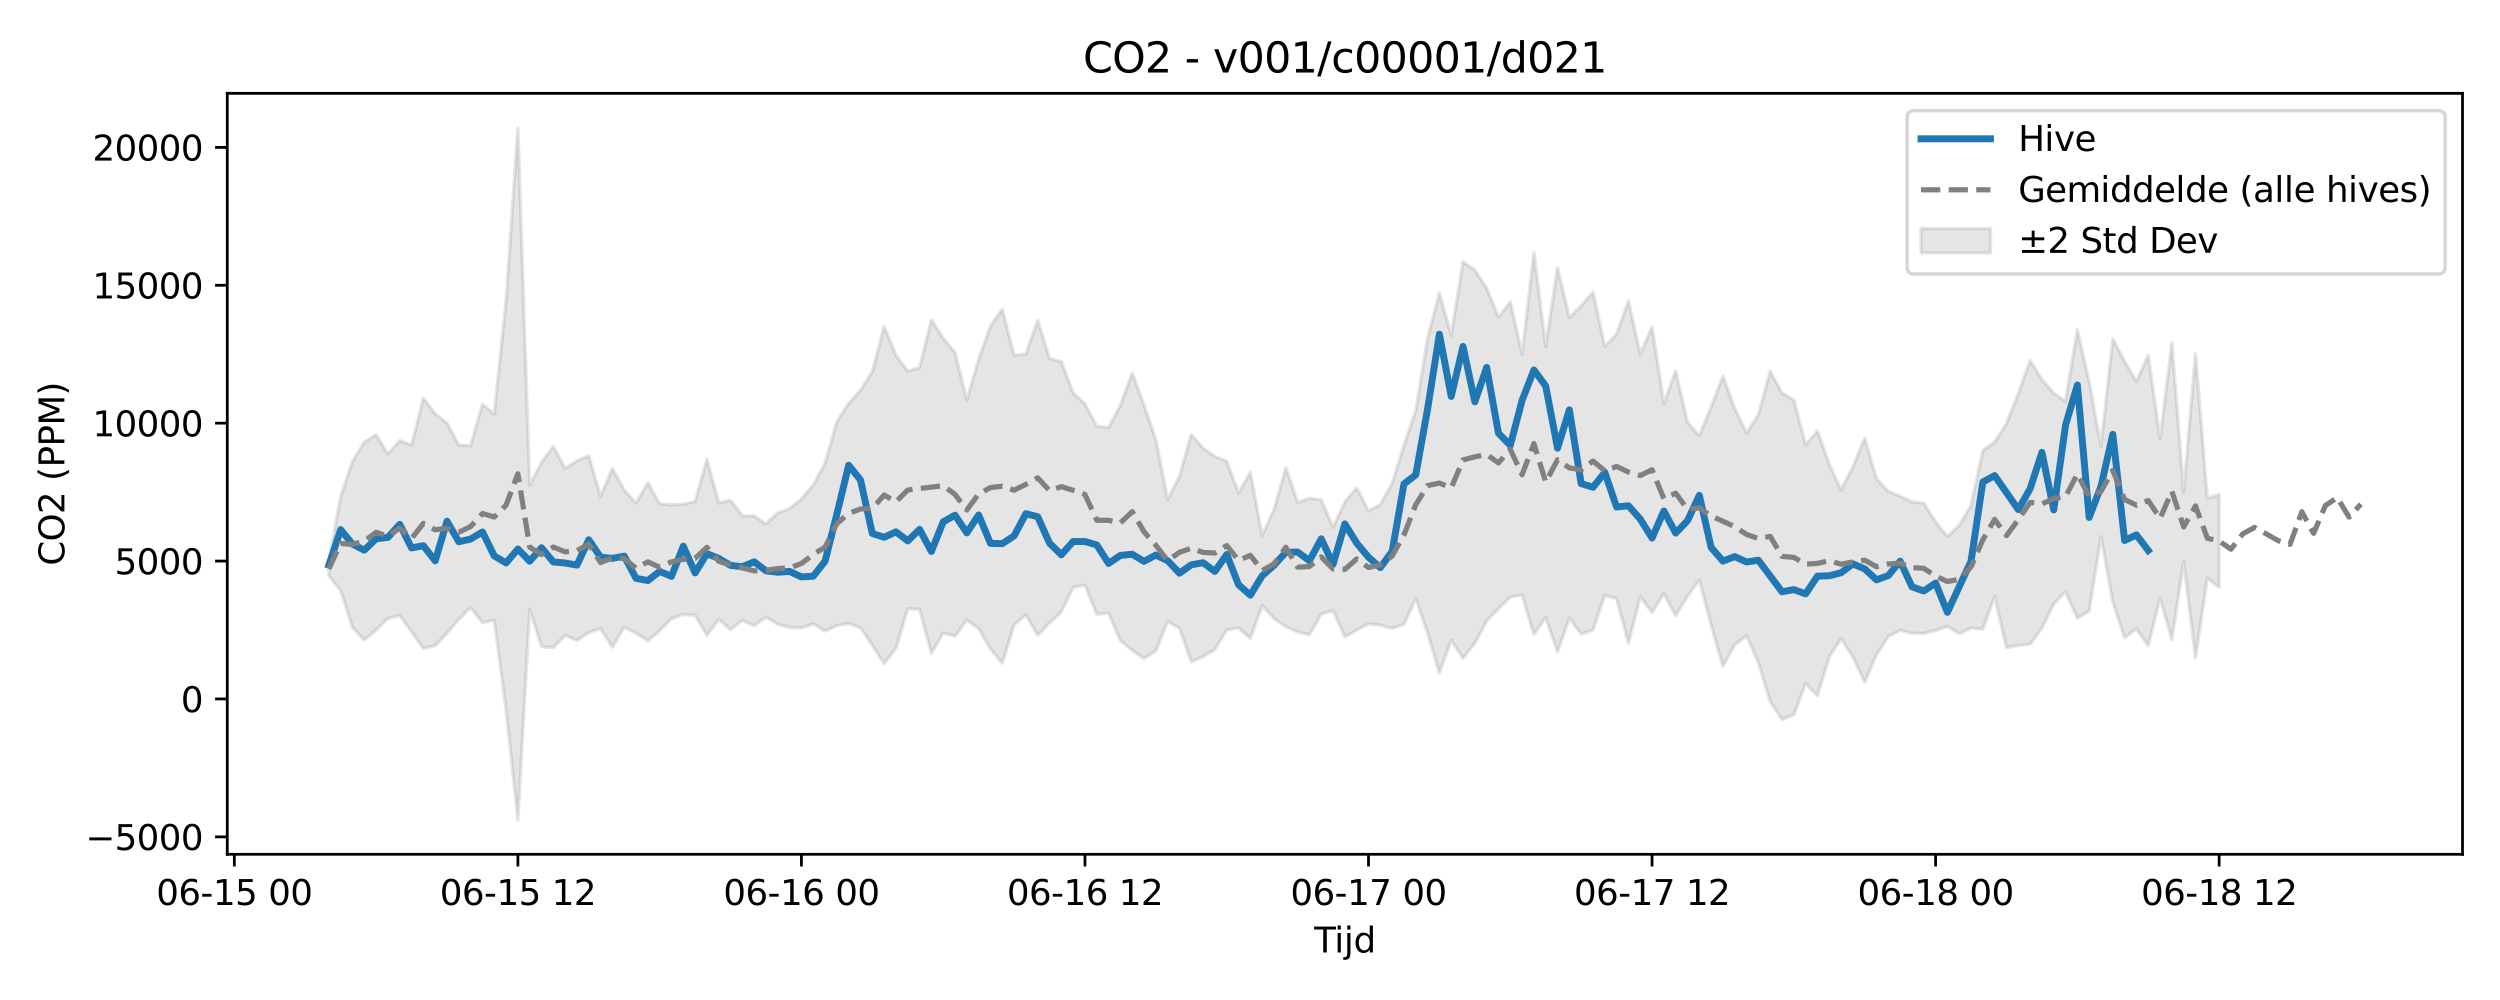 <?xml version="1.0" encoding="utf-8" standalone="no"?>
<!DOCTYPE svg PUBLIC "-//W3C//DTD SVG 1.1//EN"
  "http://www.w3.org/Graphics/SVG/1.1/DTD/svg11.dtd">
<svg xmlns:xlink="http://www.w3.org/1999/xlink" width="720pt" height="288pt" viewBox="0 0 720 288" xmlns="http://www.w3.org/2000/svg" version="1.1">
 <defs>
  <style type="text/css">*{stroke-linejoin: round; stroke-linecap: butt}</style>
 </defs>
 <g id="figure_1">
  <g id="patch_1">
   <path d="M 0 288 
L 720 288 
L 720 0 
L 0 0 
z
" style="fill: #ffffff"/>
  </g>
  <g id="axes_1">
   <g id="patch_2">
    <path d="M 65.45 246.04 
L 709.2 246.04 
L 709.2 26.88 
L 65.45 26.88 
z
" style="fill: #ffffff"/>
   </g>
   <g id="FillBetweenPolyCollection_1">
    <defs>
     <path id="m08ee8666ab" d="M 94.711 -126.259 
L 94.711 -122.174 
L 98.114 -117.931 
L 101.516 -107.316 
L 104.919 -103.682 
L 108.321 -106.59 
L 111.724 -109.899 
L 115.126 -110.711 
L 118.529 -106.063 
L 121.931 -101.258 
L 125.334 -102.054 
L 128.736 -105.59 
L 132.139 -109.633 
L 135.541 -113.046 
L 138.944 -108.654 
L 142.346 -109.371 
L 145.749 -83.58 
L 149.151 -51.922 
L 152.554 -112.604 
L 155.956 -101.773 
L 159.359 -101.484 
L 162.761 -105.042 
L 166.164 -103.551 
L 169.566 -105.84 
L 172.968 -106.954 
L 176.371 -101.615 
L 179.773 -107.307 
L 183.176 -105.653 
L 186.578 -103.421 
L 189.981 -106.327 
L 193.383 -109.816 
L 196.786 -111.025 
L 200.188 -110.796 
L 203.591 -105.009 
L 206.993 -109.615 
L 210.396 -106.638 
L 213.798 -109.355 
L 217.201 -107.757 
L 220.603 -110.27 
L 224.006 -108.201 
L 227.408 -107.299 
L 230.811 -107.111 
L 234.213 -108.323 
L 237.616 -106.271 
L 241.018 -107.834 
L 244.421 -108.431 
L 247.823 -107.189 
L 251.226 -102.196 
L 254.628 -96.897 
L 258.031 -101.253 
L 261.433 -112.696 
L 264.836 -112.519 
L 268.238 -99.861 
L 271.641 -105.693 
L 275.043 -104.758 
L 278.446 -109.466 
L 281.848 -106.975 
L 285.25 -101.075 
L 288.653 -97.002 
L 292.055 -108.002 
L 295.458 -110.962 
L 298.86 -105.039 
L 302.263 -108.609 
L 305.665 -111.819 
L 309.068 -118.778 
L 312.47 -119.501 
L 315.873 -111.116 
L 319.275 -111.425 
L 322.678 -103.491 
L 326.08 -100.711 
L 329.483 -98.356 
L 332.885 -100.538 
L 336.288 -108.984 
L 339.69 -107.026 
L 343.093 -97.409 
L 346.495 -98.893 
L 349.898 -100.966 
L 353.3 -106.58 
L 356.703 -107.15 
L 360.105 -104.107 
L 363.508 -113.606 
L 366.91 -109.884 
L 370.313 -107.488 
L 373.715 -105.976 
L 377.118 -105.194 
L 380.52 -111.151 
L 383.923 -112.146 
L 387.325 -104.604 
L 390.727 -106.54 
L 394.13 -108.271 
L 397.532 -107.964 
L 400.935 -106.998 
L 404.337 -108.181 
L 407.74 -115.594 
L 411.142 -105.748 
L 414.545 -94.215 
L 417.947 -103.611 
L 421.35 -98.43 
L 424.752 -102.735 
L 428.155 -109.166 
L 431.557 -112.701 
L 434.96 -116.091 
L 438.362 -116.6 
L 441.765 -105.274 
L 445.167 -110.151 
L 448.57 -100.209 
L 451.972 -109.945 
L 455.375 -105.41 
L 458.777 -106.566 
L 462.18 -116.543 
L 465.582 -115.591 
L 468.985 -102.75 
L 472.387 -116.097 
L 475.79 -111.635 
L 479.192 -117.035 
L 482.595 -110.698 
L 485.997 -116.31 
L 489.4 -120.926 
L 492.802 -108.047 
L 496.204 -96.128 
L 499.607 -102.298 
L 503.009 -104.86 
L 506.412 -97.214 
L 509.814 -85.988 
L 513.217 -80.753 
L 516.619 -82.165 
L 520.022 -91.142 
L 523.424 -87.588 
L 526.827 -98.827 
L 530.229 -104.102 
L 533.632 -98.799 
L 537.034 -91.526 
L 540.437 -99.445 
L 543.839 -104.655 
L 547.242 -106.492 
L 550.644 -105.613 
L 554.047 -105.587 
L 557.449 -106.434 
L 560.852 -107.606 
L 564.254 -105.497 
L 567.657 -107.121 
L 571.059 -106.812 
L 574.462 -116.172 
L 577.864 -101.449 
L 581.267 -102.103 
L 584.669 -102.481 
L 588.072 -107.085 
L 591.474 -114.094 
L 594.877 -117.582 
L 598.279 -109.937 
L 601.682 -112.037 
L 605.084 -133.442 
L 608.486 -114.664 
L 611.889 -104.344 
L 615.291 -106.932 
L 618.694 -102.026 
L 622.096 -115.751 
L 625.499 -103.803 
L 628.901 -126.204 
L 632.304 -98.542 
L 635.706 -121.495 
L 639.109 -118.858 
L 639.109 -145.543 
L 639.109 -145.543 
L 635.706 -144.495 
L 632.304 -186.048 
L 628.901 -146.265 
L 625.499 -189.263 
L 622.096 -161.611 
L 618.694 -185.644 
L 615.291 -178.091 
L 611.889 -183.967 
L 608.486 -190.369 
L 605.084 -159.495 
L 601.682 -178.01 
L 598.279 -193.067 
L 594.877 -172.331 
L 591.474 -174.769 
L 588.072 -178.666 
L 584.669 -184.164 
L 581.267 -174.564 
L 577.864 -166.038 
L 574.462 -160.664 
L 571.059 -158.318 
L 567.657 -142.372 
L 564.254 -136.734 
L 560.852 -133.458 
L 557.449 -137.692 
L 554.047 -143.074 
L 550.644 -143.444 
L 547.242 -145.122 
L 543.839 -146.484 
L 540.437 -150.126 
L 537.034 -161.817 
L 533.632 -153.579 
L 530.229 -146.901 
L 526.827 -154.209 
L 523.424 -163.898 
L 520.022 -159.916 
L 516.619 -172.79 
L 513.217 -174.785 
L 509.814 -181.071 
L 506.412 -168.58 
L 503.009 -163.292 
L 499.607 -170.343 
L 496.204 -179.655 
L 492.802 -170.774 
L 489.4 -162.52 
L 485.997 -166.365 
L 482.595 -181.236 
L 479.192 -171.739 
L 475.79 -193.778 
L 472.387 -185.99 
L 468.985 -201.357 
L 465.582 -191.724 
L 462.18 -188.265 
L 458.777 -203.861 
L 455.375 -199.935 
L 451.972 -196.555 
L 448.57 -210.935 
L 445.167 -188.146 
L 441.765 -215.228 
L 438.362 -185.948 
L 434.96 -201.094 
L 431.557 -196.664 
L 428.155 -205.072 
L 424.752 -210.168 
L 421.35 -212.626 
L 417.947 -191.352 
L 414.545 -203.545 
L 411.142 -190.545 
L 407.74 -169.712 
L 404.337 -159.716 
L 400.935 -148.796 
L 397.532 -142.647 
L 394.13 -140.849 
L 390.727 -147.487 
L 387.325 -143.492 
L 383.923 -136.087 
L 380.52 -144.093 
L 377.118 -144.479 
L 373.715 -143.342 
L 370.313 -153.26 
L 366.91 -141.267 
L 363.508 -133.773 
L 360.105 -152.015 
L 356.703 -146.021 
L 353.3 -155.19 
L 349.898 -156.514 
L 346.495 -158.899 
L 343.093 -162.836 
L 339.69 -150.833 
L 336.288 -144.131 
L 332.885 -161.365 
L 329.483 -171.324 
L 326.08 -180.578 
L 322.678 -171.322 
L 319.275 -164.854 
L 315.873 -165.238 
L 312.47 -171.685 
L 309.068 -174.815 
L 305.665 -183.863 
L 302.263 -184.768 
L 298.86 -195.735 
L 295.458 -186.06 
L 292.055 -185.655 
L 288.653 -198.959 
L 285.25 -194.086 
L 281.848 -184.501 
L 278.446 -172.765 
L 275.043 -186.476 
L 271.641 -190.555 
L 268.238 -195.904 
L 264.836 -182.135 
L 261.433 -181.066 
L 258.031 -185.698 
L 254.628 -193.991 
L 251.226 -180.906 
L 247.823 -175.632 
L 244.421 -171.829 
L 241.018 -166.573 
L 237.616 -154.562 
L 234.213 -148.34 
L 230.811 -144.297 
L 227.408 -141.555 
L 224.006 -140.299 
L 220.603 -137.127 
L 217.201 -139.417 
L 213.798 -139.465 
L 210.396 -143.922 
L 206.993 -143.095 
L 203.591 -155.714 
L 200.188 -143.597 
L 196.786 -142.789 
L 193.383 -142.579 
L 189.981 -142.916 
L 186.578 -148.944 
L 183.176 -143.097 
L 179.773 -146.927 
L 176.371 -153.07 
L 172.968 -145.032 
L 169.566 -156.709 
L 166.164 -155.269 
L 162.761 -153.07 
L 159.359 -159.448 
L 155.956 -154.785 
L 152.554 -148.272 
L 149.151 -251.158 
L 145.749 -201.471 
L 142.346 -168.814 
L 138.944 -171.554 
L 135.541 -159.676 
L 132.139 -159.793 
L 128.736 -166.129 
L 125.334 -168.806 
L 121.931 -173.262 
L 118.529 -159.774 
L 115.126 -161.117 
L 111.724 -157.29 
L 108.321 -162.764 
L 104.919 -160.688 
L 101.516 -155.123 
L 98.114 -145.018 
L 94.711 -126.259 
z
" style="stroke: #808080; stroke-opacity: 0.2"/>
    </defs>
    <g clip-path="url(#p2c557bd6a2)">
     <use xlink:href="#m08ee8666ab" x="0" y="288" style="fill: #808080; fill-opacity: 0.2; stroke: #808080; stroke-opacity: 0.2"/>
    </g>
   </g>
   <g id="matplotlib.axis_1">
    <g id="xtick_1">
     <g id="line2d_1">
      <defs>
       <path id="mcee0e3a8ef" d="M 0 0 
L 0 3.5 
" style="stroke: #000000; stroke-width: 0.8"/>
      </defs>
      <g>
       <use xlink:href="#mcee0e3a8ef" x="67.491" y="246.04" style="stroke: #000000; stroke-width: 0.8"/>
      </g>
     </g>
     <g id="text_1">
      <!-- 06-15 00 -->
      <g transform="translate(45.011 260.638) scale(0.1 -0.1)">
       <defs>
        <path id="DejaVuSans-30" d="M 2034 4250 
Q 1547 4250 1301 3770 
Q 1056 3291 1056 2328 
Q 1056 1369 1301 889 
Q 1547 409 2034 409 
Q 2525 409 2770 889 
Q 3016 1369 3016 2328 
Q 3016 3291 2770 3770 
Q 2525 4250 2034 4250 
z
M 2034 4750 
Q 2819 4750 3233 4129 
Q 3647 3509 3647 2328 
Q 3647 1150 3233 529 
Q 2819 -91 2034 -91 
Q 1250 -91 836 529 
Q 422 1150 422 2328 
Q 422 3509 836 4129 
Q 1250 4750 2034 4750 
z
" transform="scale(0.016)"/>
        <path id="DejaVuSans-36" d="M 2113 2584 
Q 1688 2584 1439 2293 
Q 1191 2003 1191 1497 
Q 1191 994 1439 701 
Q 1688 409 2113 409 
Q 2538 409 2786 701 
Q 3034 994 3034 1497 
Q 3034 2003 2786 2293 
Q 2538 2584 2113 2584 
z
M 3366 4563 
L 3366 3988 
Q 3128 4100 2886 4159 
Q 2644 4219 2406 4219 
Q 1781 4219 1451 3797 
Q 1122 3375 1075 2522 
Q 1259 2794 1537 2939 
Q 1816 3084 2150 3084 
Q 2853 3084 3261 2657 
Q 3669 2231 3669 1497 
Q 3669 778 3244 343 
Q 2819 -91 2113 -91 
Q 1303 -91 875 529 
Q 447 1150 447 2328 
Q 447 3434 972 4092 
Q 1497 4750 2381 4750 
Q 2619 4750 2861 4703 
Q 3103 4656 3366 4563 
z
" transform="scale(0.016)"/>
        <path id="DejaVuSans-2d" d="M 313 2009 
L 1997 2009 
L 1997 1497 
L 313 1497 
L 313 2009 
z
" transform="scale(0.016)"/>
        <path id="DejaVuSans-31" d="M 794 531 
L 1825 531 
L 1825 4091 
L 703 3866 
L 703 4441 
L 1819 4666 
L 2450 4666 
L 2450 531 
L 3481 531 
L 3481 0 
L 794 0 
L 794 531 
z
" transform="scale(0.016)"/>
        <path id="DejaVuSans-35" d="M 691 4666 
L 3169 4666 
L 3169 4134 
L 1269 4134 
L 1269 2991 
Q 1406 3038 1543 3061 
Q 1681 3084 1819 3084 
Q 2600 3084 3056 2656 
Q 3513 2228 3513 1497 
Q 3513 744 3044 326 
Q 2575 -91 1722 -91 
Q 1428 -91 1123 -41 
Q 819 9 494 109 
L 494 744 
Q 775 591 1075 516 
Q 1375 441 1709 441 
Q 2250 441 2565 725 
Q 2881 1009 2881 1497 
Q 2881 1984 2565 2268 
Q 2250 2553 1709 2553 
Q 1456 2553 1204 2497 
Q 953 2441 691 2322 
L 691 4666 
z
" transform="scale(0.016)"/>
        <path id="DejaVuSans-20" transform="scale(0.016)"/>
       </defs>
       <use xlink:href="#DejaVuSans-30"/>
       <use xlink:href="#DejaVuSans-36" transform="translate(63.623 0)"/>
       <use xlink:href="#DejaVuSans-2d" transform="translate(127.246 0)"/>
       <use xlink:href="#DejaVuSans-31" transform="translate(163.33 0)"/>
       <use xlink:href="#DejaVuSans-35" transform="translate(226.953 0)"/>
       <use xlink:href="#DejaVuSans-20" transform="translate(290.576 0)"/>
       <use xlink:href="#DejaVuSans-30" transform="translate(322.363 0)"/>
       <use xlink:href="#DejaVuSans-30" transform="translate(385.986 0)"/>
      </g>
     </g>
    </g>
    <g id="xtick_2">
     <g id="line2d_2">
      <g>
       <use xlink:href="#mcee0e3a8ef" x="149.151" y="246.04" style="stroke: #000000; stroke-width: 0.8"/>
      </g>
     </g>
     <g id="text_2">
      <!-- 06-15 12 -->
      <g transform="translate(126.671 260.638) scale(0.1 -0.1)">
       <defs>
        <path id="DejaVuSans-32" d="M 1228 531 
L 3431 531 
L 3431 0 
L 469 0 
L 469 531 
Q 828 903 1448 1529 
Q 2069 2156 2228 2338 
Q 2531 2678 2651 2914 
Q 2772 3150 2772 3378 
Q 2772 3750 2511 3984 
Q 2250 4219 1831 4219 
Q 1534 4219 1204 4116 
Q 875 4013 500 3803 
L 500 4441 
Q 881 4594 1212 4672 
Q 1544 4750 1819 4750 
Q 2544 4750 2975 4387 
Q 3406 4025 3406 3419 
Q 3406 3131 3298 2873 
Q 3191 2616 2906 2266 
Q 2828 2175 2409 1742 
Q 1991 1309 1228 531 
z
" transform="scale(0.016)"/>
       </defs>
       <use xlink:href="#DejaVuSans-30"/>
       <use xlink:href="#DejaVuSans-36" transform="translate(63.623 0)"/>
       <use xlink:href="#DejaVuSans-2d" transform="translate(127.246 0)"/>
       <use xlink:href="#DejaVuSans-31" transform="translate(163.33 0)"/>
       <use xlink:href="#DejaVuSans-35" transform="translate(226.953 0)"/>
       <use xlink:href="#DejaVuSans-20" transform="translate(290.576 0)"/>
       <use xlink:href="#DejaVuSans-31" transform="translate(322.363 0)"/>
       <use xlink:href="#DejaVuSans-32" transform="translate(385.986 0)"/>
      </g>
     </g>
    </g>
    <g id="xtick_3">
     <g id="line2d_3">
      <g>
       <use xlink:href="#mcee0e3a8ef" x="230.811" y="246.04" style="stroke: #000000; stroke-width: 0.8"/>
      </g>
     </g>
     <g id="text_3">
      <!-- 06-16 00 -->
      <g transform="translate(208.33 260.638) scale(0.1 -0.1)">
       <use xlink:href="#DejaVuSans-30"/>
       <use xlink:href="#DejaVuSans-36" transform="translate(63.623 0)"/>
       <use xlink:href="#DejaVuSans-2d" transform="translate(127.246 0)"/>
       <use xlink:href="#DejaVuSans-31" transform="translate(163.33 0)"/>
       <use xlink:href="#DejaVuSans-36" transform="translate(226.953 0)"/>
       <use xlink:href="#DejaVuSans-20" transform="translate(290.576 0)"/>
       <use xlink:href="#DejaVuSans-30" transform="translate(322.363 0)"/>
       <use xlink:href="#DejaVuSans-30" transform="translate(385.986 0)"/>
      </g>
     </g>
    </g>
    <g id="xtick_4">
     <g id="line2d_4">
      <g>
       <use xlink:href="#mcee0e3a8ef" x="312.47" y="246.04" style="stroke: #000000; stroke-width: 0.8"/>
      </g>
     </g>
     <g id="text_4">
      <!-- 06-16 12 -->
      <g transform="translate(289.99 260.638) scale(0.1 -0.1)">
       <use xlink:href="#DejaVuSans-30"/>
       <use xlink:href="#DejaVuSans-36" transform="translate(63.623 0)"/>
       <use xlink:href="#DejaVuSans-2d" transform="translate(127.246 0)"/>
       <use xlink:href="#DejaVuSans-31" transform="translate(163.33 0)"/>
       <use xlink:href="#DejaVuSans-36" transform="translate(226.953 0)"/>
       <use xlink:href="#DejaVuSans-20" transform="translate(290.576 0)"/>
       <use xlink:href="#DejaVuSans-31" transform="translate(322.363 0)"/>
       <use xlink:href="#DejaVuSans-32" transform="translate(385.986 0)"/>
      </g>
     </g>
    </g>
    <g id="xtick_5">
     <g id="line2d_5">
      <g>
       <use xlink:href="#mcee0e3a8ef" x="394.13" y="246.04" style="stroke: #000000; stroke-width: 0.8"/>
      </g>
     </g>
     <g id="text_5">
      <!-- 06-17 00 -->
      <g transform="translate(371.649 260.638) scale(0.1 -0.1)">
       <defs>
        <path id="DejaVuSans-37" d="M 525 4666 
L 3525 4666 
L 3525 4397 
L 1831 0 
L 1172 0 
L 2766 4134 
L 525 4134 
L 525 4666 
z
" transform="scale(0.016)"/>
       </defs>
       <use xlink:href="#DejaVuSans-30"/>
       <use xlink:href="#DejaVuSans-36" transform="translate(63.623 0)"/>
       <use xlink:href="#DejaVuSans-2d" transform="translate(127.246 0)"/>
       <use xlink:href="#DejaVuSans-31" transform="translate(163.33 0)"/>
       <use xlink:href="#DejaVuSans-37" transform="translate(226.953 0)"/>
       <use xlink:href="#DejaVuSans-20" transform="translate(290.576 0)"/>
       <use xlink:href="#DejaVuSans-30" transform="translate(322.363 0)"/>
       <use xlink:href="#DejaVuSans-30" transform="translate(385.986 0)"/>
      </g>
     </g>
    </g>
    <g id="xtick_6">
     <g id="line2d_6">
      <g>
       <use xlink:href="#mcee0e3a8ef" x="475.79" y="246.04" style="stroke: #000000; stroke-width: 0.8"/>
      </g>
     </g>
     <g id="text_6">
      <!-- 06-17 12 -->
      <g transform="translate(453.309 260.638) scale(0.1 -0.1)">
       <use xlink:href="#DejaVuSans-30"/>
       <use xlink:href="#DejaVuSans-36" transform="translate(63.623 0)"/>
       <use xlink:href="#DejaVuSans-2d" transform="translate(127.246 0)"/>
       <use xlink:href="#DejaVuSans-31" transform="translate(163.33 0)"/>
       <use xlink:href="#DejaVuSans-37" transform="translate(226.953 0)"/>
       <use xlink:href="#DejaVuSans-20" transform="translate(290.576 0)"/>
       <use xlink:href="#DejaVuSans-31" transform="translate(322.363 0)"/>
       <use xlink:href="#DejaVuSans-32" transform="translate(385.986 0)"/>
      </g>
     </g>
    </g>
    <g id="xtick_7">
     <g id="line2d_7">
      <g>
       <use xlink:href="#mcee0e3a8ef" x="557.449" y="246.04" style="stroke: #000000; stroke-width: 0.8"/>
      </g>
     </g>
     <g id="text_7">
      <!-- 06-18 00 -->
      <g transform="translate(534.969 260.638) scale(0.1 -0.1)">
       <defs>
        <path id="DejaVuSans-38" d="M 2034 2216 
Q 1584 2216 1326 1975 
Q 1069 1734 1069 1313 
Q 1069 891 1326 650 
Q 1584 409 2034 409 
Q 2484 409 2743 651 
Q 3003 894 3003 1313 
Q 3003 1734 2745 1975 
Q 2488 2216 2034 2216 
z
M 1403 2484 
Q 997 2584 770 2862 
Q 544 3141 544 3541 
Q 544 4100 942 4425 
Q 1341 4750 2034 4750 
Q 2731 4750 3128 4425 
Q 3525 4100 3525 3541 
Q 3525 3141 3298 2862 
Q 3072 2584 2669 2484 
Q 3125 2378 3379 2068 
Q 3634 1759 3634 1313 
Q 3634 634 3220 271 
Q 2806 -91 2034 -91 
Q 1263 -91 848 271 
Q 434 634 434 1313 
Q 434 1759 690 2068 
Q 947 2378 1403 2484 
z
M 1172 3481 
Q 1172 3119 1398 2916 
Q 1625 2713 2034 2713 
Q 2441 2713 2670 2916 
Q 2900 3119 2900 3481 
Q 2900 3844 2670 4047 
Q 2441 4250 2034 4250 
Q 1625 4250 1398 4047 
Q 1172 3844 1172 3481 
z
" transform="scale(0.016)"/>
       </defs>
       <use xlink:href="#DejaVuSans-30"/>
       <use xlink:href="#DejaVuSans-36" transform="translate(63.623 0)"/>
       <use xlink:href="#DejaVuSans-2d" transform="translate(127.246 0)"/>
       <use xlink:href="#DejaVuSans-31" transform="translate(163.33 0)"/>
       <use xlink:href="#DejaVuSans-38" transform="translate(226.953 0)"/>
       <use xlink:href="#DejaVuSans-20" transform="translate(290.576 0)"/>
       <use xlink:href="#DejaVuSans-30" transform="translate(322.363 0)"/>
       <use xlink:href="#DejaVuSans-30" transform="translate(385.986 0)"/>
      </g>
     </g>
    </g>
    <g id="xtick_8">
     <g id="line2d_8">
      <g>
       <use xlink:href="#mcee0e3a8ef" x="639.109" y="246.04" style="stroke: #000000; stroke-width: 0.8"/>
      </g>
     </g>
     <g id="text_8">
      <!-- 06-18 12 -->
      <g transform="translate(616.628 260.638) scale(0.1 -0.1)">
       <use xlink:href="#DejaVuSans-30"/>
       <use xlink:href="#DejaVuSans-36" transform="translate(63.623 0)"/>
       <use xlink:href="#DejaVuSans-2d" transform="translate(127.246 0)"/>
       <use xlink:href="#DejaVuSans-31" transform="translate(163.33 0)"/>
       <use xlink:href="#DejaVuSans-38" transform="translate(226.953 0)"/>
       <use xlink:href="#DejaVuSans-20" transform="translate(290.576 0)"/>
       <use xlink:href="#DejaVuSans-31" transform="translate(322.363 0)"/>
       <use xlink:href="#DejaVuSans-32" transform="translate(385.986 0)"/>
      </g>
     </g>
    </g>
    <g id="text_9">
     <!-- Tijd -->
     <g transform="translate(378.475 274.317) scale(0.1 -0.1)">
      <defs>
       <path id="DejaVuSans-54" d="M -19 4666 
L 3928 4666 
L 3928 4134 
L 2272 4134 
L 2272 0 
L 1638 0 
L 1638 4134 
L -19 4134 
L -19 4666 
z
" transform="scale(0.016)"/>
       <path id="DejaVuSans-69" d="M 603 3500 
L 1178 3500 
L 1178 0 
L 603 0 
L 603 3500 
z
M 603 4863 
L 1178 4863 
L 1178 4134 
L 603 4134 
L 603 4863 
z
" transform="scale(0.016)"/>
       <path id="DejaVuSans-6a" d="M 603 3500 
L 1178 3500 
L 1178 -63 
Q 1178 -731 923 -1031 
Q 669 -1331 103 -1331 
L -116 -1331 
L -116 -844 
L 38 -844 
Q 366 -844 484 -692 
Q 603 -541 603 -63 
L 603 3500 
z
M 603 4863 
L 1178 4863 
L 1178 4134 
L 603 4134 
L 603 4863 
z
" transform="scale(0.016)"/>
       <path id="DejaVuSans-64" d="M 2906 2969 
L 2906 4863 
L 3481 4863 
L 3481 0 
L 2906 0 
L 2906 525 
Q 2725 213 2448 61 
Q 2172 -91 1784 -91 
Q 1150 -91 751 415 
Q 353 922 353 1747 
Q 353 2572 751 3078 
Q 1150 3584 1784 3584 
Q 2172 3584 2448 3432 
Q 2725 3281 2906 2969 
z
M 947 1747 
Q 947 1113 1208 752 
Q 1469 391 1925 391 
Q 2381 391 2643 752 
Q 2906 1113 2906 1747 
Q 2906 2381 2643 2742 
Q 2381 3103 1925 3103 
Q 1469 3103 1208 2742 
Q 947 2381 947 1747 
z
" transform="scale(0.016)"/>
      </defs>
      <use xlink:href="#DejaVuSans-54"/>
      <use xlink:href="#DejaVuSans-69" transform="translate(57.959 0)"/>
      <use xlink:href="#DejaVuSans-6a" transform="translate(85.742 0)"/>
      <use xlink:href="#DejaVuSans-64" transform="translate(113.525 0)"/>
     </g>
    </g>
   </g>
   <g id="matplotlib.axis_2">
    <g id="ytick_1">
     <g id="line2d_9">
      <defs>
       <path id="me240474c2d" d="M 0 0 
L -3.5 0 
" style="stroke: #000000; stroke-width: 0.8"/>
      </defs>
      <g>
       <use xlink:href="#me240474c2d" x="65.45" y="241.011" style="stroke: #000000; stroke-width: 0.8"/>
      </g>
     </g>
     <g id="text_10">
      <!-- −5000 -->
      <g transform="translate(24.62 244.81) scale(0.1 -0.1)">
       <defs>
        <path id="DejaVuSans-2212" d="M 678 2272 
L 4684 2272 
L 4684 1741 
L 678 1741 
L 678 2272 
z
" transform="scale(0.016)"/>
       </defs>
       <use xlink:href="#DejaVuSans-2212"/>
       <use xlink:href="#DejaVuSans-35" transform="translate(83.789 0)"/>
       <use xlink:href="#DejaVuSans-30" transform="translate(147.412 0)"/>
       <use xlink:href="#DejaVuSans-30" transform="translate(211.035 0)"/>
       <use xlink:href="#DejaVuSans-30" transform="translate(274.658 0)"/>
      </g>
     </g>
    </g>
    <g id="ytick_2">
     <g id="line2d_10">
      <g>
       <use xlink:href="#me240474c2d" x="65.45" y="201.298" style="stroke: #000000; stroke-width: 0.8"/>
      </g>
     </g>
     <g id="text_11">
      <!-- 0 -->
      <g transform="translate(52.087 205.098) scale(0.1 -0.1)">
       <use xlink:href="#DejaVuSans-30"/>
      </g>
     </g>
    </g>
    <g id="ytick_3">
     <g id="line2d_11">
      <g>
       <use xlink:href="#me240474c2d" x="65.45" y="161.586" style="stroke: #000000; stroke-width: 0.8"/>
      </g>
     </g>
     <g id="text_12">
      <!-- 5000 -->
      <g transform="translate(33 165.385) scale(0.1 -0.1)">
       <use xlink:href="#DejaVuSans-35"/>
       <use xlink:href="#DejaVuSans-30" transform="translate(63.623 0)"/>
       <use xlink:href="#DejaVuSans-30" transform="translate(127.246 0)"/>
       <use xlink:href="#DejaVuSans-30" transform="translate(190.869 0)"/>
      </g>
     </g>
    </g>
    <g id="ytick_4">
     <g id="line2d_12">
      <g>
       <use xlink:href="#me240474c2d" x="65.45" y="121.874" style="stroke: #000000; stroke-width: 0.8"/>
      </g>
     </g>
     <g id="text_13">
      <!-- 10000 -->
      <g transform="translate(26.637 125.673) scale(0.1 -0.1)">
       <use xlink:href="#DejaVuSans-31"/>
       <use xlink:href="#DejaVuSans-30" transform="translate(63.623 0)"/>
       <use xlink:href="#DejaVuSans-30" transform="translate(127.246 0)"/>
       <use xlink:href="#DejaVuSans-30" transform="translate(190.869 0)"/>
       <use xlink:href="#DejaVuSans-30" transform="translate(254.492 0)"/>
      </g>
     </g>
    </g>
    <g id="ytick_5">
     <g id="line2d_13">
      <g>
       <use xlink:href="#me240474c2d" x="65.45" y="82.162" style="stroke: #000000; stroke-width: 0.8"/>
      </g>
     </g>
     <g id="text_14">
      <!-- 15000 -->
      <g transform="translate(26.637 85.961) scale(0.1 -0.1)">
       <use xlink:href="#DejaVuSans-31"/>
       <use xlink:href="#DejaVuSans-35" transform="translate(63.623 0)"/>
       <use xlink:href="#DejaVuSans-30" transform="translate(127.246 0)"/>
       <use xlink:href="#DejaVuSans-30" transform="translate(190.869 0)"/>
       <use xlink:href="#DejaVuSans-30" transform="translate(254.492 0)"/>
      </g>
     </g>
    </g>
    <g id="ytick_6">
     <g id="line2d_14">
      <g>
       <use xlink:href="#me240474c2d" x="65.45" y="42.449" style="stroke: #000000; stroke-width: 0.8"/>
      </g>
     </g>
     <g id="text_15">
      <!-- 20000 -->
      <g transform="translate(26.637 46.248) scale(0.1 -0.1)">
       <use xlink:href="#DejaVuSans-32"/>
       <use xlink:href="#DejaVuSans-30" transform="translate(63.623 0)"/>
       <use xlink:href="#DejaVuSans-30" transform="translate(127.246 0)"/>
       <use xlink:href="#DejaVuSans-30" transform="translate(190.869 0)"/>
       <use xlink:href="#DejaVuSans-30" transform="translate(254.492 0)"/>
      </g>
     </g>
    </g>
    <g id="text_16">
     <!-- CO2 (PPM) -->
     <g transform="translate(18.541 162.903) rotate(-90) scale(0.1 -0.1)">
      <defs>
       <path id="DejaVuSans-43" d="M 4122 4306 
L 4122 3641 
Q 3803 3938 3442 4084 
Q 3081 4231 2675 4231 
Q 1875 4231 1450 3742 
Q 1025 3253 1025 2328 
Q 1025 1406 1450 917 
Q 1875 428 2675 428 
Q 3081 428 3442 575 
Q 3803 722 4122 1019 
L 4122 359 
Q 3791 134 3420 21 
Q 3050 -91 2638 -91 
Q 1578 -91 968 557 
Q 359 1206 359 2328 
Q 359 3453 968 4101 
Q 1578 4750 2638 4750 
Q 3056 4750 3426 4639 
Q 3797 4528 4122 4306 
z
" transform="scale(0.016)"/>
       <path id="DejaVuSans-4f" d="M 2522 4238 
Q 1834 4238 1429 3725 
Q 1025 3213 1025 2328 
Q 1025 1447 1429 934 
Q 1834 422 2522 422 
Q 3209 422 3611 934 
Q 4013 1447 4013 2328 
Q 4013 3213 3611 3725 
Q 3209 4238 2522 4238 
z
M 2522 4750 
Q 3503 4750 4090 4092 
Q 4678 3434 4678 2328 
Q 4678 1225 4090 567 
Q 3503 -91 2522 -91 
Q 1538 -91 948 565 
Q 359 1222 359 2328 
Q 359 3434 948 4092 
Q 1538 4750 2522 4750 
z
" transform="scale(0.016)"/>
       <path id="DejaVuSans-28" d="M 1984 4856 
Q 1566 4138 1362 3434 
Q 1159 2731 1159 2009 
Q 1159 1288 1364 580 
Q 1569 -128 1984 -844 
L 1484 -844 
Q 1016 -109 783 600 
Q 550 1309 550 2009 
Q 550 2706 781 3412 
Q 1013 4119 1484 4856 
L 1984 4856 
z
" transform="scale(0.016)"/>
       <path id="DejaVuSans-50" d="M 1259 4147 
L 1259 2394 
L 2053 2394 
Q 2494 2394 2734 2622 
Q 2975 2850 2975 3272 
Q 2975 3691 2734 3919 
Q 2494 4147 2053 4147 
L 1259 4147 
z
M 628 4666 
L 2053 4666 
Q 2838 4666 3239 4311 
Q 3641 3956 3641 3272 
Q 3641 2581 3239 2228 
Q 2838 1875 2053 1875 
L 1259 1875 
L 1259 0 
L 628 0 
L 628 4666 
z
" transform="scale(0.016)"/>
       <path id="DejaVuSans-4d" d="M 628 4666 
L 1569 4666 
L 2759 1491 
L 3956 4666 
L 4897 4666 
L 4897 0 
L 4281 0 
L 4281 4097 
L 3078 897 
L 2444 897 
L 1241 4097 
L 1241 0 
L 628 0 
L 628 4666 
z
" transform="scale(0.016)"/>
       <path id="DejaVuSans-29" d="M 513 4856 
L 1013 4856 
Q 1481 4119 1714 3412 
Q 1947 2706 1947 2009 
Q 1947 1309 1714 600 
Q 1481 -109 1013 -844 
L 513 -844 
Q 928 -128 1133 580 
Q 1338 1288 1338 2009 
Q 1338 2731 1133 3434 
Q 928 4138 513 4856 
z
" transform="scale(0.016)"/>
      </defs>
      <use xlink:href="#DejaVuSans-43"/>
      <use xlink:href="#DejaVuSans-4f" transform="translate(69.824 0)"/>
      <use xlink:href="#DejaVuSans-32" transform="translate(148.535 0)"/>
      <use xlink:href="#DejaVuSans-20" transform="translate(212.158 0)"/>
      <use xlink:href="#DejaVuSans-28" transform="translate(243.945 0)"/>
      <use xlink:href="#DejaVuSans-50" transform="translate(282.959 0)"/>
      <use xlink:href="#DejaVuSans-50" transform="translate(343.262 0)"/>
      <use xlink:href="#DejaVuSans-4d" transform="translate(403.564 0)"/>
      <use xlink:href="#DejaVuSans-29" transform="translate(489.844 0)"/>
     </g>
    </g>
   </g>
   <g id="line2d_15">
    <path d="M 94.711 162.746 
L 98.114 152.545 
L 101.516 156.702 
L 104.919 158.445 
L 108.321 155.171 
L 111.724 154.764 
L 115.126 151.025 
L 118.529 157.802 
L 121.931 157.17 
L 125.334 161.525 
L 128.736 150.117 
L 132.139 156.026 
L 135.541 155.24 
L 138.944 153.212 
L 142.346 160.104 
L 145.749 162.118 
L 149.151 158.121 
L 152.554 161.623 
L 155.956 157.745 
L 159.359 161.843 
L 162.761 162.142 
L 166.164 162.756 
L 169.566 155.452 
L 172.968 160.482 
L 176.371 160.805 
L 179.773 160.159 
L 183.176 166.558 
L 186.578 167.199 
L 189.981 164.562 
L 193.383 165.994 
L 196.786 157.303 
L 200.188 164.991 
L 203.591 159.452 
L 206.993 160.816 
L 210.396 162.844 
L 213.798 163.212 
L 217.201 161.806 
L 220.603 164.385 
L 224.006 164.811 
L 227.408 164.567 
L 230.811 166.158 
L 234.213 165.952 
L 237.616 161.626 
L 241.018 148.076 
L 244.421 133.981 
L 247.823 138.227 
L 251.226 153.633 
L 254.628 154.732 
L 258.031 153.167 
L 261.433 155.778 
L 264.836 152.466 
L 268.238 158.825 
L 271.641 150.284 
L 275.043 148.373 
L 278.446 153.466 
L 281.848 148.312 
L 285.25 156.487 
L 288.653 156.574 
L 292.055 154.351 
L 295.458 147.946 
L 298.86 148.823 
L 302.263 156.413 
L 305.665 159.786 
L 309.068 155.955 
L 312.47 155.958 
L 315.873 156.94 
L 319.275 162.275 
L 322.678 159.954 
L 326.08 159.632 
L 329.483 161.66 
L 332.885 159.857 
L 336.288 161.478 
L 339.69 165.081 
L 343.093 162.658 
L 346.495 162.068 
L 349.898 164.565 
L 353.3 159.696 
L 356.703 168.409 
L 360.105 171.395 
L 363.508 165.827 
L 366.91 162.799 
L 370.313 159.082 
L 373.715 158.986 
L 377.118 161.491 
L 380.52 155.19 
L 383.923 162.489 
L 387.325 150.877 
L 390.727 156.41 
L 394.13 160.48 
L 397.532 163.469 
L 400.935 158.814 
L 404.337 139.382 
L 407.74 136.75 
L 411.142 117.807 
L 414.545 96.249 
L 417.947 114.17 
L 421.35 99.786 
L 424.752 115.711 
L 428.155 105.83 
L 431.557 124.757 
L 434.96 128.272 
L 438.362 115.305 
L 441.765 106.557 
L 445.167 111.181 
L 448.57 129.078 
L 451.972 118.042 
L 455.375 139.276 
L 458.777 140.332 
L 462.18 136.064 
L 465.582 146.019 
L 468.985 145.651 
L 472.387 149.495 
L 475.79 154.952 
L 479.192 147.167 
L 482.595 153.522 
L 485.997 149.972 
L 489.4 142.651 
L 492.802 157.657 
L 496.204 161.597 
L 499.607 160.297 
L 503.009 161.856 
L 506.412 161.348 
L 513.217 170.431 
L 516.619 169.811 
L 520.022 171.043 
L 523.424 165.928 
L 526.827 165.827 
L 530.229 164.954 
L 533.632 162.388 
L 537.034 163.847 
L 540.437 167 
L 543.839 165.753 
L 547.242 161.623 
L 550.644 168.996 
L 554.047 170.204 
L 557.449 167.924 
L 560.852 176.351 
L 567.657 161.618 
L 571.059 138.818 
L 574.462 136.976 
L 581.267 146.752 
L 584.669 140.745 
L 588.072 130.293 
L 591.474 146.85 
L 594.877 122.454 
L 598.279 110.889 
L 601.682 149.026 
L 605.084 140.086 
L 608.486 125.088 
L 611.889 155.661 
L 615.291 154.043 
L 618.694 158.532 
L 618.694 158.532 
" clip-path="url(#p2c557bd6a2)" style="fill: none; stroke: #1f77b4; stroke-width: 2; stroke-linecap: square"/>
   </g>
   <g id="line2d_16">
    <path d="M 94.711 163.784 
L 98.114 156.526 
L 101.516 156.78 
L 104.919 155.815 
L 108.321 153.323 
L 111.724 154.405 
L 115.126 152.086 
L 118.529 155.081 
L 121.931 150.74 
L 125.334 152.57 
L 128.736 152.141 
L 132.139 153.287 
L 135.541 151.639 
L 138.944 147.896 
L 142.346 148.908 
L 145.749 145.475 
L 149.151 136.46 
L 152.554 157.562 
L 155.956 159.721 
L 159.359 157.534 
L 162.761 158.944 
L 166.164 158.59 
L 169.566 156.725 
L 172.968 162.007 
L 176.371 160.658 
L 179.773 160.883 
L 183.176 163.625 
L 186.578 161.817 
L 189.981 163.378 
L 193.383 161.802 
L 196.786 161.093 
L 200.188 160.803 
L 203.591 157.638 
L 206.993 161.645 
L 210.396 162.72 
L 217.201 164.413 
L 220.603 164.302 
L 224.006 163.75 
L 227.408 163.573 
L 230.811 162.296 
L 234.213 159.669 
L 237.616 157.584 
L 241.018 150.797 
L 244.421 147.87 
L 247.823 146.589 
L 251.226 146.449 
L 254.628 142.556 
L 258.031 144.525 
L 261.433 141.119 
L 271.641 139.876 
L 275.043 142.383 
L 278.446 146.885 
L 281.848 142.262 
L 285.25 140.42 
L 288.653 140.019 
L 292.055 141.171 
L 295.458 139.489 
L 298.86 137.613 
L 302.263 141.312 
L 305.665 140.159 
L 309.068 141.203 
L 312.47 142.407 
L 315.873 149.823 
L 319.275 149.861 
L 322.678 150.594 
L 326.08 147.356 
L 329.483 153.16 
L 332.885 157.048 
L 336.288 161.443 
L 339.69 159.07 
L 343.093 157.878 
L 346.495 159.104 
L 349.898 159.26 
L 353.3 157.115 
L 356.703 161.415 
L 360.105 159.939 
L 363.508 164.31 
L 366.91 162.424 
L 370.313 157.626 
L 373.715 163.341 
L 377.118 163.163 
L 380.52 160.378 
L 383.923 163.884 
L 387.325 163.952 
L 390.727 160.986 
L 394.13 163.44 
L 397.532 162.695 
L 400.935 160.103 
L 404.337 154.051 
L 407.74 145.347 
L 411.142 139.853 
L 414.545 139.12 
L 417.947 140.518 
L 421.35 132.472 
L 424.752 131.549 
L 428.155 130.881 
L 431.557 133.318 
L 434.96 129.408 
L 438.362 136.726 
L 441.765 127.749 
L 445.167 138.852 
L 448.57 132.428 
L 451.972 134.75 
L 455.375 135.328 
L 458.777 132.787 
L 462.18 135.596 
L 465.582 134.342 
L 468.985 135.946 
L 472.387 136.956 
L 475.79 135.293 
L 479.192 143.613 
L 482.595 142.033 
L 485.997 146.662 
L 489.4 146.277 
L 492.802 148.589 
L 499.607 151.68 
L 503.009 153.924 
L 506.412 155.103 
L 509.814 154.47 
L 513.217 160.231 
L 516.619 160.522 
L 520.022 162.471 
L 523.424 162.257 
L 526.827 161.482 
L 530.229 162.499 
L 533.632 161.811 
L 537.034 161.329 
L 540.437 163.215 
L 543.839 162.431 
L 547.242 162.193 
L 550.644 163.471 
L 554.047 163.669 
L 557.449 165.937 
L 560.852 167.468 
L 564.254 166.885 
L 567.657 163.254 
L 571.059 155.435 
L 574.462 149.582 
L 577.864 154.256 
L 581.267 149.666 
L 584.669 144.678 
L 588.072 145.125 
L 591.474 143.569 
L 594.877 143.043 
L 598.279 136.498 
L 601.682 142.976 
L 605.084 141.531 
L 608.486 135.483 
L 611.889 143.844 
L 615.291 145.489 
L 618.694 144.165 
L 622.096 149.319 
L 625.499 141.467 
L 628.901 151.765 
L 632.304 145.705 
L 635.706 155.005 
L 639.109 155.799 
L 642.511 158.166 
L 645.914 153.763 
L 649.316 151.875 
L 656.121 155.711 
L 659.524 156.792 
L 662.926 147.393 
L 666.329 153.596 
L 669.731 145.577 
L 673.134 143.321 
L 676.536 148.934 
L 679.939 145.185 
L 679.939 145.185 
" clip-path="url(#p2c557bd6a2)" style="fill: none; stroke-dasharray: 5.55,2.4; stroke-dashoffset: 0; stroke: #808080; stroke-width: 1.5"/>
   </g>
   <g id="patch_3">
    <path d="M 65.45 246.04 
L 65.45 26.88 
" style="fill: none; stroke: #000000; stroke-width: 0.8; stroke-linejoin: miter; stroke-linecap: square"/>
   </g>
   <g id="patch_4">
    <path d="M 709.2 246.04 
L 709.2 26.88 
" style="fill: none; stroke: #000000; stroke-width: 0.8; stroke-linejoin: miter; stroke-linecap: square"/>
   </g>
   <g id="patch_5">
    <path d="M 65.45 246.04 
L 709.2 246.04 
" style="fill: none; stroke: #000000; stroke-width: 0.8; stroke-linejoin: miter; stroke-linecap: square"/>
   </g>
   <g id="patch_6">
    <path d="M 65.45 26.88 
L 709.2 26.88 
" style="fill: none; stroke: #000000; stroke-width: 0.8; stroke-linejoin: miter; stroke-linecap: square"/>
   </g>
   <g id="text_17">
    <!-- CO2 - v001/c00001/d021 -->
    <g transform="translate(311.922 20.88) scale(0.12 -0.12)">
     <defs>
      <path id="DejaVuSans-76" d="M 191 3500 
L 800 3500 
L 1894 563 
L 2988 3500 
L 3597 3500 
L 2284 0 
L 1503 0 
L 191 3500 
z
" transform="scale(0.016)"/>
      <path id="DejaVuSans-2f" d="M 1625 4666 
L 2156 4666 
L 531 -594 
L 0 -594 
L 1625 4666 
z
" transform="scale(0.016)"/>
      <path id="DejaVuSans-63" d="M 3122 3366 
L 3122 2828 
Q 2878 2963 2633 3030 
Q 2388 3097 2138 3097 
Q 1578 3097 1268 2742 
Q 959 2388 959 1747 
Q 959 1106 1268 751 
Q 1578 397 2138 397 
Q 2388 397 2633 464 
Q 2878 531 3122 666 
L 3122 134 
Q 2881 22 2623 -34 
Q 2366 -91 2075 -91 
Q 1284 -91 818 406 
Q 353 903 353 1747 
Q 353 2603 823 3093 
Q 1294 3584 2113 3584 
Q 2378 3584 2631 3529 
Q 2884 3475 3122 3366 
z
" transform="scale(0.016)"/>
     </defs>
     <use xlink:href="#DejaVuSans-43"/>
     <use xlink:href="#DejaVuSans-4f" transform="translate(69.824 0)"/>
     <use xlink:href="#DejaVuSans-32" transform="translate(148.535 0)"/>
     <use xlink:href="#DejaVuSans-20" transform="translate(212.158 0)"/>
     <use xlink:href="#DejaVuSans-2d" transform="translate(243.945 0)"/>
     <use xlink:href="#DejaVuSans-20" transform="translate(280.029 0)"/>
     <use xlink:href="#DejaVuSans-76" transform="translate(311.816 0)"/>
     <use xlink:href="#DejaVuSans-30" transform="translate(370.996 0)"/>
     <use xlink:href="#DejaVuSans-30" transform="translate(434.619 0)"/>
     <use xlink:href="#DejaVuSans-31" transform="translate(498.242 0)"/>
     <use xlink:href="#DejaVuSans-2f" transform="translate(561.865 0)"/>
     <use xlink:href="#DejaVuSans-63" transform="translate(595.557 0)"/>
     <use xlink:href="#DejaVuSans-30" transform="translate(650.537 0)"/>
     <use xlink:href="#DejaVuSans-30" transform="translate(714.16 0)"/>
     <use xlink:href="#DejaVuSans-30" transform="translate(777.783 0)"/>
     <use xlink:href="#DejaVuSans-30" transform="translate(841.406 0)"/>
     <use xlink:href="#DejaVuSans-31" transform="translate(905.029 0)"/>
     <use xlink:href="#DejaVuSans-2f" transform="translate(968.652 0)"/>
     <use xlink:href="#DejaVuSans-64" transform="translate(1002.344 0)"/>
     <use xlink:href="#DejaVuSans-30" transform="translate(1065.82 0)"/>
     <use xlink:href="#DejaVuSans-32" transform="translate(1129.443 0)"/>
     <use xlink:href="#DejaVuSans-31" transform="translate(1193.066 0)"/>
    </g>
   </g>
   <g id="legend_1">
    <g id="patch_7">
     <path d="M 551.256 78.914 
L 702.2 78.914 
Q 704.2 78.914 704.2 76.914 
L 704.2 33.88 
Q 704.2 31.88 702.2 31.88 
L 551.256 31.88 
Q 549.256 31.88 549.256 33.88 
L 549.256 76.914 
Q 549.256 78.914 551.256 78.914 
z
" style="fill: #ffffff; opacity: 0.8; stroke: #cccccc; stroke-linejoin: miter"/>
    </g>
    <g id="line2d_17">
     <path d="M 553.256 39.978 
L 563.256 39.978 
L 573.256 39.978 
" style="fill: none; stroke: #1f77b4; stroke-width: 2; stroke-linecap: square"/>
    </g>
    <g id="text_18">
     <!-- Hive -->
     <g transform="translate(581.256 43.478) scale(0.1 -0.1)">
      <defs>
       <path id="DejaVuSans-48" d="M 628 4666 
L 1259 4666 
L 1259 2753 
L 3553 2753 
L 3553 4666 
L 4184 4666 
L 4184 0 
L 3553 0 
L 3553 2222 
L 1259 2222 
L 1259 0 
L 628 0 
L 628 4666 
z
" transform="scale(0.016)"/>
       <path id="DejaVuSans-65" d="M 3597 1894 
L 3597 1613 
L 953 1613 
Q 991 1019 1311 708 
Q 1631 397 2203 397 
Q 2534 397 2845 478 
Q 3156 559 3463 722 
L 3463 178 
Q 3153 47 2828 -22 
Q 2503 -91 2169 -91 
Q 1331 -91 842 396 
Q 353 884 353 1716 
Q 353 2575 817 3079 
Q 1281 3584 2069 3584 
Q 2775 3584 3186 3129 
Q 3597 2675 3597 1894 
z
M 3022 2063 
Q 3016 2534 2758 2815 
Q 2500 3097 2075 3097 
Q 1594 3097 1305 2825 
Q 1016 2553 972 2059 
L 3022 2063 
z
" transform="scale(0.016)"/>
      </defs>
      <use xlink:href="#DejaVuSans-48"/>
      <use xlink:href="#DejaVuSans-69" transform="translate(75.195 0)"/>
      <use xlink:href="#DejaVuSans-76" transform="translate(102.979 0)"/>
      <use xlink:href="#DejaVuSans-65" transform="translate(162.158 0)"/>
     </g>
    </g>
    <g id="line2d_18">
     <path d="M 553.256 54.657 
L 563.256 54.657 
L 573.256 54.657 
" style="fill: none; stroke-dasharray: 5.55,2.4; stroke-dashoffset: 0; stroke: #808080; stroke-width: 1.5"/>
    </g>
    <g id="text_19">
     <!-- Gemiddelde (alle hives) -->
     <g transform="translate(581.256 58.157) scale(0.1 -0.1)">
      <defs>
       <path id="DejaVuSans-47" d="M 3809 666 
L 3809 1919 
L 2778 1919 
L 2778 2438 
L 4434 2438 
L 4434 434 
Q 4069 175 3628 42 
Q 3188 -91 2688 -91 
Q 1594 -91 976 548 
Q 359 1188 359 2328 
Q 359 3472 976 4111 
Q 1594 4750 2688 4750 
Q 3144 4750 3555 4637 
Q 3966 4525 4313 4306 
L 4313 3634 
Q 3963 3931 3569 4081 
Q 3175 4231 2741 4231 
Q 1884 4231 1454 3753 
Q 1025 3275 1025 2328 
Q 1025 1384 1454 906 
Q 1884 428 2741 428 
Q 3075 428 3337 486 
Q 3600 544 3809 666 
z
" transform="scale(0.016)"/>
       <path id="DejaVuSans-6d" d="M 3328 2828 
Q 3544 3216 3844 3400 
Q 4144 3584 4550 3584 
Q 5097 3584 5394 3201 
Q 5691 2819 5691 2113 
L 5691 0 
L 5113 0 
L 5113 2094 
Q 5113 2597 4934 2840 
Q 4756 3084 4391 3084 
Q 3944 3084 3684 2787 
Q 3425 2491 3425 1978 
L 3425 0 
L 2847 0 
L 2847 2094 
Q 2847 2600 2669 2842 
Q 2491 3084 2119 3084 
Q 1678 3084 1418 2786 
Q 1159 2488 1159 1978 
L 1159 0 
L 581 0 
L 581 3500 
L 1159 3500 
L 1159 2956 
Q 1356 3278 1631 3431 
Q 1906 3584 2284 3584 
Q 2666 3584 2933 3390 
Q 3200 3197 3328 2828 
z
" transform="scale(0.016)"/>
       <path id="DejaVuSans-6c" d="M 603 4863 
L 1178 4863 
L 1178 0 
L 603 0 
L 603 4863 
z
" transform="scale(0.016)"/>
       <path id="DejaVuSans-61" d="M 2194 1759 
Q 1497 1759 1228 1600 
Q 959 1441 959 1056 
Q 959 750 1161 570 
Q 1363 391 1709 391 
Q 2188 391 2477 730 
Q 2766 1069 2766 1631 
L 2766 1759 
L 2194 1759 
z
M 3341 1997 
L 3341 0 
L 2766 0 
L 2766 531 
Q 2569 213 2275 61 
Q 1981 -91 1556 -91 
Q 1019 -91 701 211 
Q 384 513 384 1019 
Q 384 1609 779 1909 
Q 1175 2209 1959 2209 
L 2766 2209 
L 2766 2266 
Q 2766 2663 2505 2880 
Q 2244 3097 1772 3097 
Q 1472 3097 1187 3025 
Q 903 2953 641 2809 
L 641 3341 
Q 956 3463 1253 3523 
Q 1550 3584 1831 3584 
Q 2591 3584 2966 3190 
Q 3341 2797 3341 1997 
z
" transform="scale(0.016)"/>
       <path id="DejaVuSans-68" d="M 3513 2113 
L 3513 0 
L 2938 0 
L 2938 2094 
Q 2938 2591 2744 2837 
Q 2550 3084 2163 3084 
Q 1697 3084 1428 2787 
Q 1159 2491 1159 1978 
L 1159 0 
L 581 0 
L 581 4863 
L 1159 4863 
L 1159 2956 
Q 1366 3272 1645 3428 
Q 1925 3584 2291 3584 
Q 2894 3584 3203 3211 
Q 3513 2838 3513 2113 
z
" transform="scale(0.016)"/>
       <path id="DejaVuSans-73" d="M 2834 3397 
L 2834 2853 
Q 2591 2978 2328 3040 
Q 2066 3103 1784 3103 
Q 1356 3103 1142 2972 
Q 928 2841 928 2578 
Q 928 2378 1081 2264 
Q 1234 2150 1697 2047 
L 1894 2003 
Q 2506 1872 2764 1633 
Q 3022 1394 3022 966 
Q 3022 478 2636 193 
Q 2250 -91 1575 -91 
Q 1294 -91 989 -36 
Q 684 19 347 128 
L 347 722 
Q 666 556 975 473 
Q 1284 391 1588 391 
Q 1994 391 2212 530 
Q 2431 669 2431 922 
Q 2431 1156 2273 1281 
Q 2116 1406 1581 1522 
L 1381 1569 
Q 847 1681 609 1914 
Q 372 2147 372 2553 
Q 372 3047 722 3315 
Q 1072 3584 1716 3584 
Q 2034 3584 2315 3537 
Q 2597 3491 2834 3397 
z
" transform="scale(0.016)"/>
      </defs>
      <use xlink:href="#DejaVuSans-47"/>
      <use xlink:href="#DejaVuSans-65" transform="translate(77.49 0)"/>
      <use xlink:href="#DejaVuSans-6d" transform="translate(139.014 0)"/>
      <use xlink:href="#DejaVuSans-69" transform="translate(236.426 0)"/>
      <use xlink:href="#DejaVuSans-64" transform="translate(264.209 0)"/>
      <use xlink:href="#DejaVuSans-64" transform="translate(327.686 0)"/>
      <use xlink:href="#DejaVuSans-65" transform="translate(391.162 0)"/>
      <use xlink:href="#DejaVuSans-6c" transform="translate(452.686 0)"/>
      <use xlink:href="#DejaVuSans-64" transform="translate(480.469 0)"/>
      <use xlink:href="#DejaVuSans-65" transform="translate(543.945 0)"/>
      <use xlink:href="#DejaVuSans-20" transform="translate(605.469 0)"/>
      <use xlink:href="#DejaVuSans-28" transform="translate(637.256 0)"/>
      <use xlink:href="#DejaVuSans-61" transform="translate(676.27 0)"/>
      <use xlink:href="#DejaVuSans-6c" transform="translate(737.549 0)"/>
      <use xlink:href="#DejaVuSans-6c" transform="translate(765.332 0)"/>
      <use xlink:href="#DejaVuSans-65" transform="translate(793.115 0)"/>
      <use xlink:href="#DejaVuSans-20" transform="translate(854.639 0)"/>
      <use xlink:href="#DejaVuSans-68" transform="translate(886.426 0)"/>
      <use xlink:href="#DejaVuSans-69" transform="translate(949.805 0)"/>
      <use xlink:href="#DejaVuSans-76" transform="translate(977.588 0)"/>
      <use xlink:href="#DejaVuSans-65" transform="translate(1036.768 0)"/>
      <use xlink:href="#DejaVuSans-73" transform="translate(1098.291 0)"/>
      <use xlink:href="#DejaVuSans-29" transform="translate(1150.391 0)"/>
     </g>
    </g>
    <g id="patch_8">
     <path d="M 553.256 72.835 
L 573.256 72.835 
L 573.256 65.835 
L 553.256 65.835 
z
" style="fill: #808080; fill-opacity: 0.2; stroke: #808080; stroke-opacity: 0.2; stroke-linejoin: miter"/>
    </g>
    <g id="text_20">
     <!-- ±2 Std Dev -->
     <g transform="translate(581.256 72.835) scale(0.1 -0.1)">
      <defs>
       <path id="DejaVuSans-b1" d="M 2944 4013 
L 2944 2803 
L 4684 2803 
L 4684 2272 
L 2944 2272 
L 2944 1063 
L 2419 1063 
L 2419 2272 
L 678 2272 
L 678 2803 
L 2419 2803 
L 2419 4013 
L 2944 4013 
z
M 678 531 
L 4684 531 
L 4684 0 
L 678 0 
L 678 531 
z
" transform="scale(0.016)"/>
       <path id="DejaVuSans-53" d="M 3425 4513 
L 3425 3897 
Q 3066 4069 2747 4153 
Q 2428 4238 2131 4238 
Q 1616 4238 1336 4038 
Q 1056 3838 1056 3469 
Q 1056 3159 1242 3001 
Q 1428 2844 1947 2747 
L 2328 2669 
Q 3034 2534 3370 2195 
Q 3706 1856 3706 1288 
Q 3706 609 3251 259 
Q 2797 -91 1919 -91 
Q 1588 -91 1214 -16 
Q 841 59 441 206 
L 441 856 
Q 825 641 1194 531 
Q 1563 422 1919 422 
Q 2459 422 2753 634 
Q 3047 847 3047 1241 
Q 3047 1584 2836 1778 
Q 2625 1972 2144 2069 
L 1759 2144 
Q 1053 2284 737 2584 
Q 422 2884 422 3419 
Q 422 4038 858 4394 
Q 1294 4750 2059 4750 
Q 2388 4750 2728 4690 
Q 3069 4631 3425 4513 
z
" transform="scale(0.016)"/>
       <path id="DejaVuSans-74" d="M 1172 4494 
L 1172 3500 
L 2356 3500 
L 2356 3053 
L 1172 3053 
L 1172 1153 
Q 1172 725 1289 603 
Q 1406 481 1766 481 
L 2356 481 
L 2356 0 
L 1766 0 
Q 1100 0 847 248 
Q 594 497 594 1153 
L 594 3053 
L 172 3053 
L 172 3500 
L 594 3500 
L 594 4494 
L 1172 4494 
z
" transform="scale(0.016)"/>
       <path id="DejaVuSans-44" d="M 1259 4147 
L 1259 519 
L 2022 519 
Q 2988 519 3436 956 
Q 3884 1394 3884 2338 
Q 3884 3275 3436 3711 
Q 2988 4147 2022 4147 
L 1259 4147 
z
M 628 4666 
L 1925 4666 
Q 3281 4666 3915 4102 
Q 4550 3538 4550 2338 
Q 4550 1131 3912 565 
Q 3275 0 1925 0 
L 628 0 
L 628 4666 
z
" transform="scale(0.016)"/>
      </defs>
      <use xlink:href="#DejaVuSans-b1"/>
      <use xlink:href="#DejaVuSans-32" transform="translate(83.789 0)"/>
      <use xlink:href="#DejaVuSans-20" transform="translate(147.412 0)"/>
      <use xlink:href="#DejaVuSans-53" transform="translate(179.199 0)"/>
      <use xlink:href="#DejaVuSans-74" transform="translate(242.676 0)"/>
      <use xlink:href="#DejaVuSans-64" transform="translate(281.885 0)"/>
      <use xlink:href="#DejaVuSans-20" transform="translate(345.361 0)"/>
      <use xlink:href="#DejaVuSans-44" transform="translate(377.148 0)"/>
      <use xlink:href="#DejaVuSans-65" transform="translate(454.15 0)"/>
      <use xlink:href="#DejaVuSans-76" transform="translate(515.674 0)"/>
     </g>
    </g>
   </g>
  </g>
 </g>
 <defs>
  <clipPath id="p2c557bd6a2">
   <rect x="65.45" y="26.88" width="643.75" height="219.16"/>
  </clipPath>
 </defs>
</svg>
